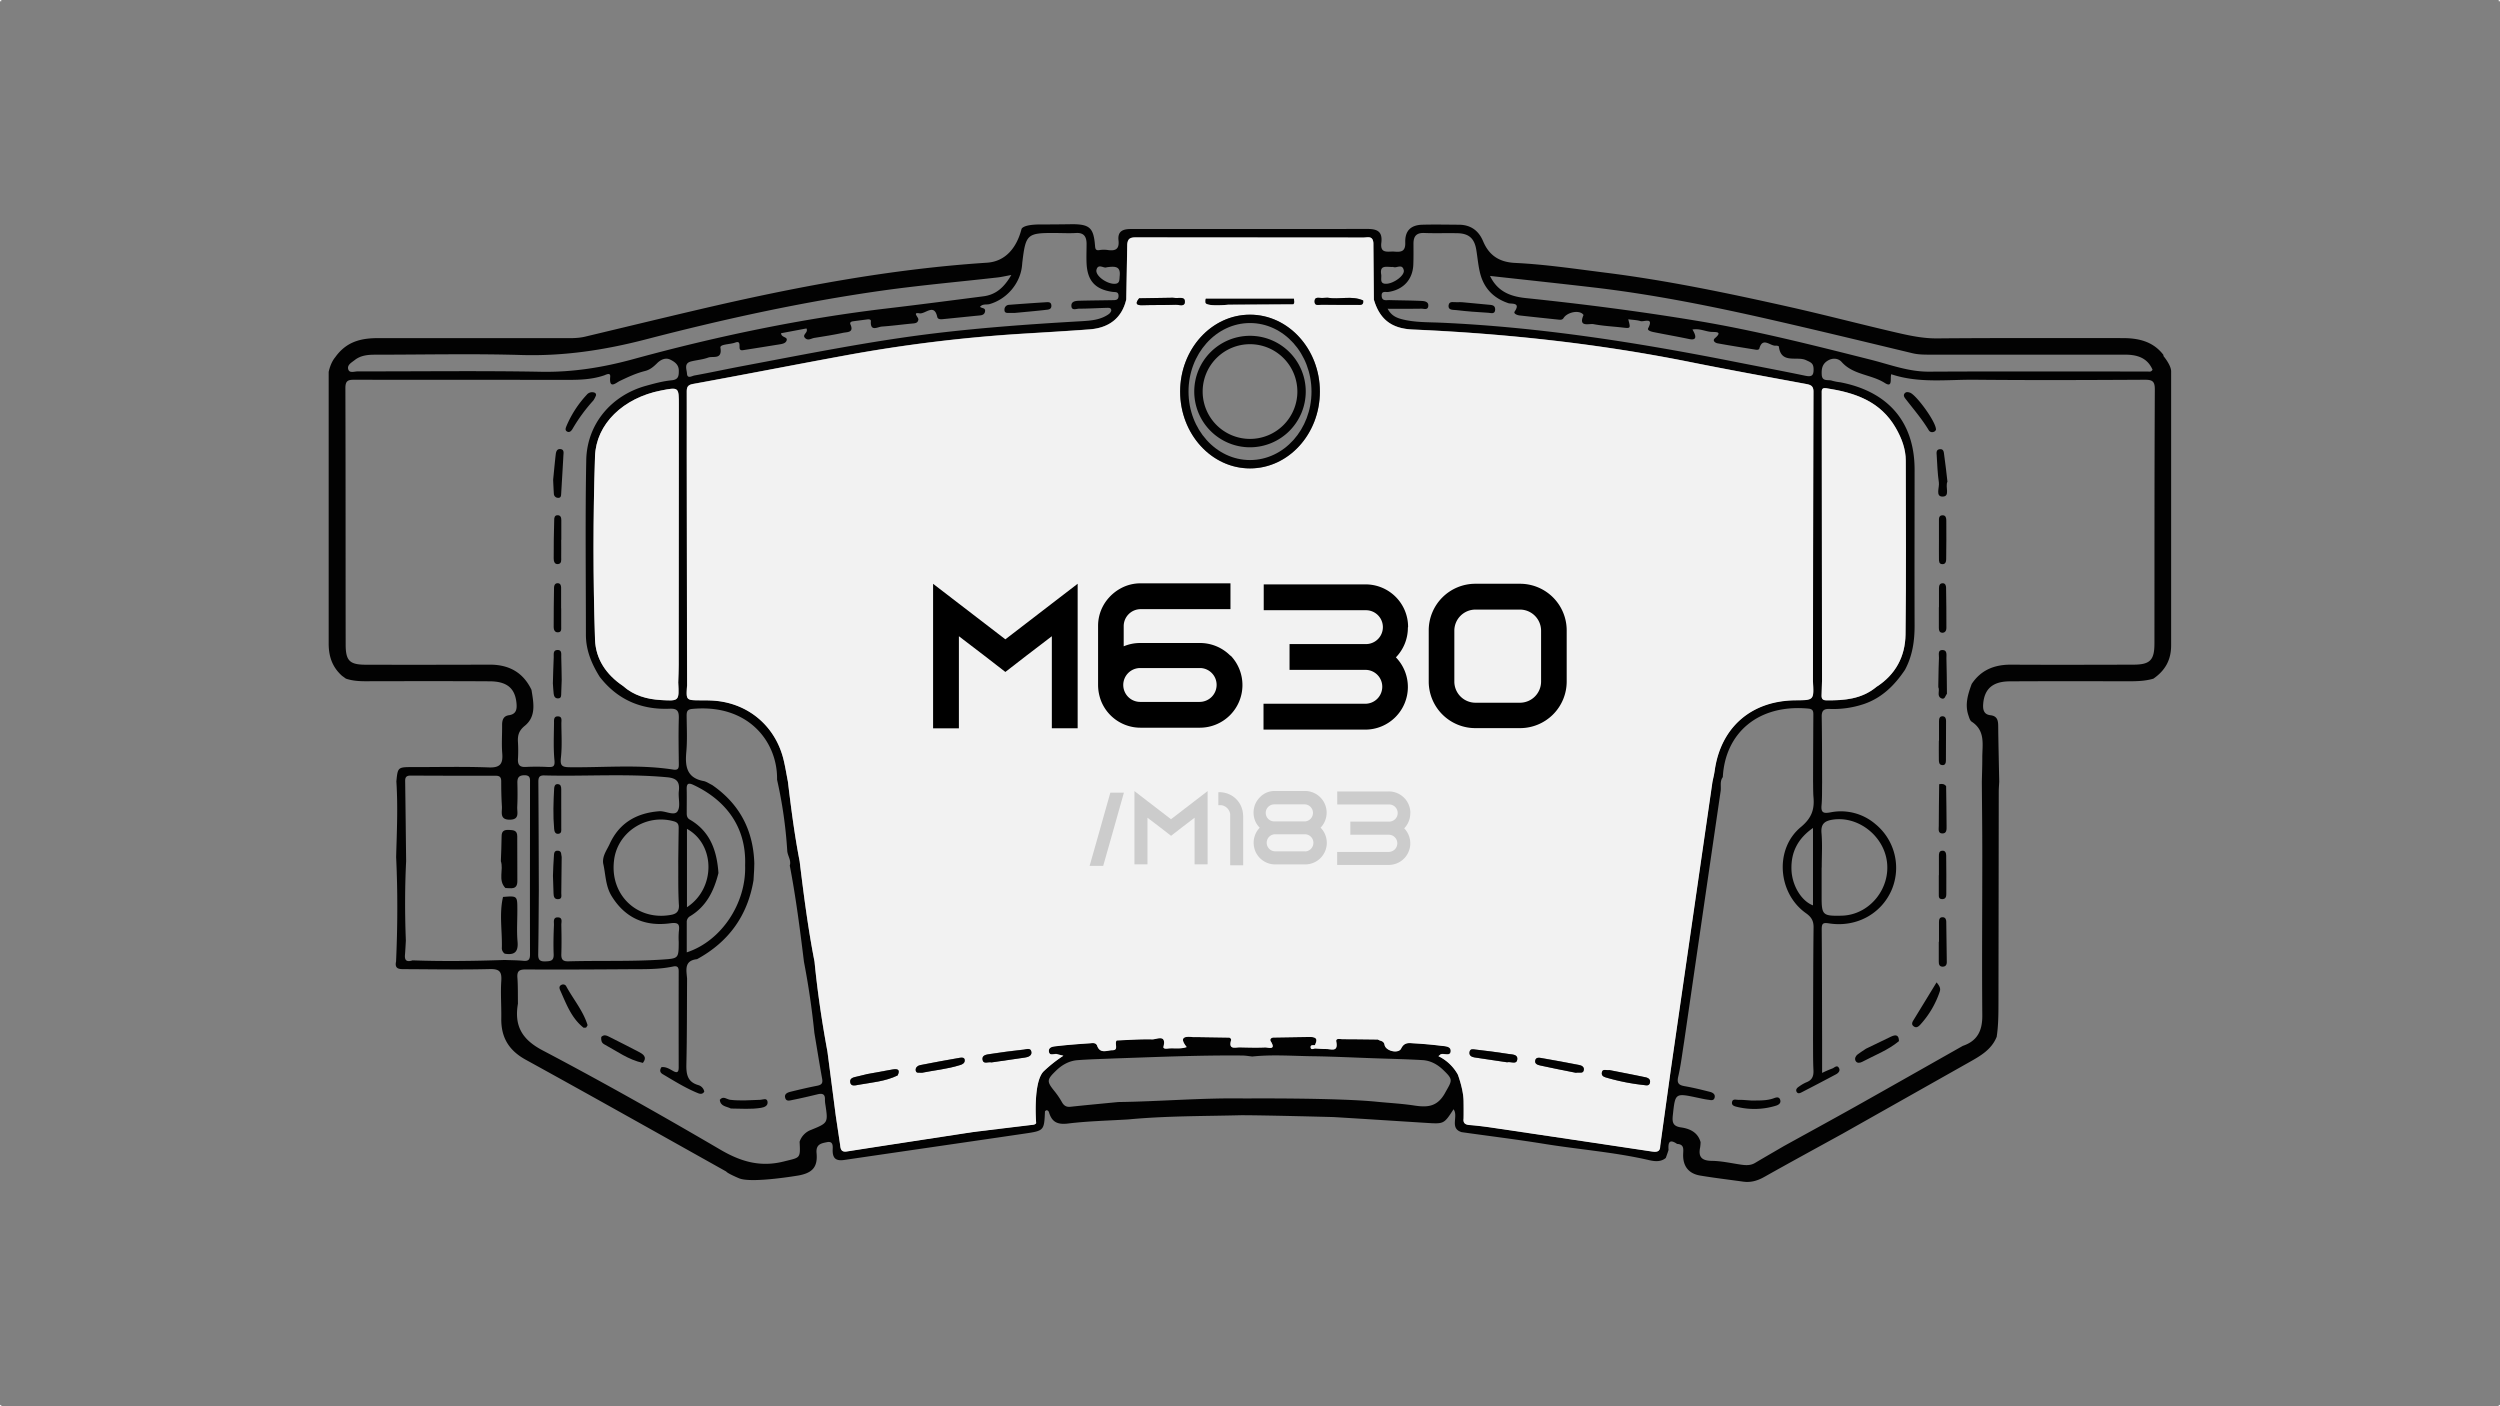 <svg xmlns="http://www.w3.org/2000/svg" viewBox="0 0 1920 1080"><rect x="0" y="0" width="1920" height="1080" fill="#808080" stroke="none"/><defs><style>.cls-1{fill:#020202;}.cls-2{fill:#f2f2f2;}.cls-3{fill:none;}.cls-4{fill:#ccc;}</style></defs><g id="Capa_2" data-name="Capa 2"><g id="Capa_1-2" data-name="Capa 1"><path class="cls-1" d="M993.77,229.22l-67.34,0s-1-.58-.76,3S943.3,234,943.3,234l50-.28C994.67,232.18,993.78,230.74,993.77,229.22Zm0,0-67.34,0s-1-.58-.76,3S943.3,234,943.3,234l50-.28C994.67,232.18,993.78,230.74,993.77,229.22Zm0,0-67.34,0s-1-.58-.76,3S943.3,234,943.3,234l50-.28C994.67,232.18,993.78,230.74,993.77,229.22Zm0,0-67.34,0s-1-.58-.76,3S943.3,234,943.3,234l50-.28C994.67,232.18,993.78,230.74,993.77,229.22Zm667.92,44.42c-.12-.42-.21-.84-.31-1.25-8-10.3-19.11-12.73-31.27-12.73-47.45,0-94.87-.19-142.3.23-10.78.09-21-2.08-31.19-4.44-28.17-6.52-56.15-13.9-84.36-20.19-46.21-10.33-92.54-20-139.59-25.89-23-2.89-45.93-6.34-69.08-7.45-12.12-.58-20-5.74-24.58-16.68-3.46-8.25-9.63-12.63-18.65-12.66-9.38-.05-18.76-.26-28.12,0-8.78.29-13.31,4.68-13,13.72.22,7-3.27,7.35-8.38,6.93-4.64-.38-11.07,2.05-10-6.77s-3.25-10.75-11.31-10.62l-180.73.05c-6.75-.09-10.57,1.87-9.81,8.75.72,6.71-2.29,8.18-8.06,7.4a21.12,21.12,0,0,0-6.4,0c-3,.51-3.37-.71-3.57-3.38-1.08-13.52-4-16.36-17.19-16.48,0,0-10.77.21-24.85.21S784.5,176,784.5,176c-3.49,13.43-11.63,24.79-26.56,25.76-74.66,4.85-147.91,18.8-220.62,35.81-29.39,6.87-58.7,14-88.06,21-6.33,1.49-12.79,1.09-19.21,1.09q-69.53,0-139,0c-12.73,0-24.57,2-33.63,14.74-3.79,4.55-5,11.27-5,11.27V494.18c0,10.12,2.84,18.17,10.2,24.81h0c1,.72,2,1.45,3,2.19,6.2,2.12,12.6,2.06,19,2,30.52-.05,61.05-.13,91.57.07,13.14.08,19.3,5.3,20.45,16.52.45,4.52.16,8.67-5.79,9.52-4.36.63-5.27,3.85-5.23,7.69.06,7.22-.47,14.5.11,21.67.64,8-1.61,11.08-10.41,10.73-19.24-.74-38.54-.22-57.82-.26-12,0-12-.06-13.09,11,1.24,19.35.37,38.71-.18,58.06,1.26,26.77,1.14,53.56-.06,80.32-1.31,6,2.86,5.8,6.66,5.81,21.68.08,43.38.5,65.05-.05,7.4-.19,9.61,1.6,9.11,9-.64,9.59.14,19.25,0,28.89-.25,14.49,5.75,24.58,18.76,31.72,51.51,28.33,102.74,57.18,154,85.86,0,0,.26,1.13,9.83,5.2s45.92-2.2,45.92-2.2c10.57-2,14.59-6.58,13.62-17.12-.66-7,3.86-7.58,8-8.42,5.42-1.11,4.31,4.12,4.35,6.55.08,6.94,3.63,7.9,9.34,7.06,46-6.77,92.07-13.41,138.08-20.19,15-2.2,15-2.34,15.64-17,0-.32.66-.61,1-.9,1.35-.12,1.9.88,2.19,1.86,2.27,7.36,6.66,9.27,14.56,8.3,15.38-1.88,30.95-2.2,46.43-3.16,28.79-2.72,57.69-2.47,86.53-3.21,18.86,0,71.16,1.42,71.16,1.42l24,1.48q23.6,1.51,47.23,3c13.35.84,13.35.82,20.69-10.48,4,5.37-3.33,14.67,6.22,17.58,21.16,3,42.36,5.58,63.42,9,26.26,4.26,52.85,6.26,78.89,12.11,4.27,1,10,2.48,14.47-1.29.38-1,.75-2.09,1.12-3.13l1-3c-.34-5.11.22-9,6.56-4.65,5.73.31,4.75,4.32,4.66,8.1-.2,9,4.19,14.68,13,16.18,11,1.85,22.13,3.15,33.2,4.7,5.78.79,10.91-.71,16-3.57,19.93-11.22,40-22.14,60.07-33.18q48.69-27.48,97.37-54.95c8.61-4.84,17.22-9.69,21.16-19.55,1.42-9.31,1.35-18.69,1.37-28.07q.12-80,.21-159.91c0-2.65.24-5.32.37-8-.28-14.16-.62-28.32-.79-42.46,0-4.36-.58-7.91-6-8.54s-5.87-4.84-5.5-9c1-11.32,7.39-16.89,20.14-17,30-.18,59.94-.11,89.92-.06,7,0,13.88,0,20.64-2,8.92-6.2,13.62-14.19,13.61-25.56V285.43C1667.61,280.64,1661.69,273.64,1661.69,273.64ZM1223.34,220.7c46.5,5.4,92.34,14.67,137.93,25.09,35.91,8.21,71.72,16.9,107.54,25.5,4.8,1.14,9.58,1.08,14.37,1.08q74.34,0,148.7,0c9.39,0,17.24,2.32,21.28,11.58-1.19,2-2.67,1.37-3.86,1.37-56,0-112-.18-168,.11-15.65.08-29.87-5.47-44.56-9.17-44.58-11.24-89.16-22.58-134.54-30.06-43.27-7.15-86.79-12.75-130.44-17.28-11.8-1.23-21.7-5-27.41-17C1171.36,214.91,1197.37,217.67,1223.34,220.7Zm-137.91-17.55c.21-5.35.13-10.72.12-16.06,0-5.52,2.15-8.38,8.17-8.16,8.56.33,17.15,0,25.71.18,8.81.21,13,4.14,14.38,12.9,1,6.07,1.48,12.25,3,18.15,3,11.42,10.32,18.9,21.67,22.7,2.19.72,9.69-.84,4.78,6.4-1.09,1.59,1.92,2.8,3.75,3,10.09,1.14,20.17,2.2,30.26,3.25,1.3.14,2.7.13,3.52-1.21,2.45-4,9.94-6.06,13.92-3.78.59.34,1.53,1.26,1.4,1.53-4.17,9.65,4.39,6.26,7.67,6.89,7.32,1.41,14.85,1.75,22.28,2.6,6.32.74,6.32.79,4.44-6.34,3.65.5,6.68.54,9.43,1.4,2.56.82,10.47-3.42,5.82,5.57-.78,1.54,2.24,2.49,4.11,2.86,9.13,1.85,18.32,3.43,27.46,5.36,7,1.48,4.63-3.78,2.47-7.32,5.8-1,10.24,1.67,15,1.85,3,.11,8.3-.32,2.31,4.78-2.25,1.93.23,3.63,1.84,3.94,10,1.82,20,3.39,30,5,.7.11,2.06-.27,2.16-.67,2.56-9.82,8.56-1.89,12.85-2.51.73-.1,2.18.33,2.22.66,1.68,13.73,13.9,7.14,20.87,10.47,3.49,1.66,5.66,2.17,5.79,6.69.16,5.41-1.59,6.27-6.48,5.26-17.78-3.7-35.64-7.06-53.45-10.58-74.8-14.82-150-26.76-226.35-30.14-9.82-.43-19.83-.14-29.52-2.57-4.4-1.11-8.46-2.75-11.32-8.12,9.31,0,17.7.08,26.08-.07,1.81,0,4.77,1.3,5.14-2s-2.76-3.82-4.92-3.93c-8.28-.42-16.58-.4-24.89-.66-2.46-.06-5.79,1-6-3.25-.19-4.08,3-2.73,5.12-3C1077.76,222.51,1085,214.7,1085.43,203.15ZM1069.94,205c2.3,1.39,7-2.93,8.16,2.56.82,3.89-7.21,9.81-12.76,10.33-6.27.59-4.09-4.14-4.57-7C1059.4,202.78,1065.49,205.38,1069.94,205Zm-227.83,2.13c1.32-5.1,5.95-.65,7.77-1.85,6.08-.81,10.86-1.13,10.06,6.51-.34,3.27.32,6.48-4.8,6.15C849.19,217.54,841,211.48,842.11,207.14Zm-57.29-2.32c.18-1.32.23-2.67.41-4,2.54-20.93,3.73-22,25-21.86,5.35,0,10.73.32,16.07,0,6.13-.4,8.14,2.82,8.19,8.18,0,5.08-.23,10.18,0,15.25.67,13.38,6.72,19.91,19.93,21.78,2.06.29,4.54-.34,4.62,2.93.08,3.67-2.61,3.39-5,3.44-8.3.15-16.6.21-24.9.43-3,.09-6.7.34-6.29,4.33.35,3.46,3.94,1.76,6,1.76,7,0,13.92-.41,20.88-.62,1.55,0,3.59-.3,3.72,1.84.06,1-1.09,2.41-2.08,3.09-6.21,4.31-13.43,4.9-20.67,5.32C793,248.83,755.4,251.5,717.88,256c-49.64,6-98.61,15.93-147.71,25.16-12.34,2.32-24.61,5-36.95,7.24-1.85.34-5.36,2.78-5.62-1.47-.19-3.23-2.51-7.91,3.11-9.33,4.41-1.11,9-1.43,13.27-3,3.64-1.32,10.86,1.9,9.31-7.61-.43-2.73,7.42-2.41,11.36-3.89s3.17,1.72,3.35,4.1,2.27,1.79,3.73,1.56c8.7-1.33,17.42-2.76,26.13-4.15,2.39-.38,5.37-.7,6.22-3,1.19-3.15-4-2.07-4.23-5.69l19.51-3.67c1.79,3.35-4,4.76-.83,7.56,2.22,2,4.6.05,6.87-.3,7.38-1.19,14.78-2.32,22.09-3.91,3-.66,8.57,0,5.67-6.41-.75-1.67.66-2.28,2.13-2.47l11.11-1.45c1.15-.15,2.53.18,2.45,1.33-.63,8.48,5.2,4.4,8.51,4.19,7.72-.52,15.43-1.6,23.13-2.3,2.26-.21,4.33-.24,4.83-3,.32-1.76-5-5.88.85-4.85,4.44.76,11.31-8,13.64,2.75.41,1.87,2.5,1.89,4.08,1.73,9.58-.92,19.16-1.95,28.73-2.88,2.09-.21,3.62-.95,3.92-3.21.37-2.78-2.59-2.1-3.87-3.42,2.07-2.48,5-1.39,7.4-2.08C773,229.77,783.15,218.19,784.82,204.82ZM272.41,276.54c4.66-3.69,10.26-4.14,16-4.14,37.22,0,74.48-.87,111.68.24,32.7,1,64.14-3.75,95.72-11.95,60-15.6,120.54-28.89,182-37.55,29.38-4.13,59-6.72,88.45-10.07,2.86-.32,5.7-1,10.43-1.88-5.62,9.75-12,15.19-21.5,16.39-24.4,3.14-48.79,6.34-73.23,9.22-66.23,7.79-131.29,21.43-195.51,39-23.39,6.41-46.68,10.19-71.1,9.72-46.85-.88-93.73-.21-140.61-.29-2.46,0-6.18,1.51-7.19-1.32C266.21,280.38,270,278.43,272.41,276.54Zm249,418.35c.38,6.56-3.46,7.43-8.18,8.06-24.92,3.35-44.59-16.28-41.71-41.57,2.19-22,24.44-36.68,46-30.61,3.62,1,3.75,3.05,3.7,5.85-.13,8.25-.21,16.51-.31,24.76C521,672.54,520.73,683.74,521.38,694.89Zm-1-71.85c-2.64,3.88-9.25-.4-14.2,0-17.39,1.35-30.63,9-38,25.15-2.14,4.68-5.67,9.09-5,14.8,2,8.46,1.67,17.32,6.56,25.26,10.53,17.06,25.92,23.44,45,20.83,6.56-.89,7.28,1,6.58,6.31a59.39,59.39,0,0,0-.1,8c-.05,12.66,0,12.72-12.4,13.54-24.05,1.61-48.17.69-72.25,1.37-4.25.11-5.63-1.34-5.5-5.5.25-7.5.16-15,0-22.48-.05-2.14,1.2-5.55-2.42-5.77-4.26-.26-3.15,3.65-3.25,5.92-.33,7.48-.51,15-.22,22.47.19,5.15-2.48,5.26-6.45,5.41-4.38.14-5.49-1.42-5.42-5.52.3-16.31.33-32.63.48-48.94-.1-27.81-.16-55.63-.36-83.44,0-3.22.62-5,4.35-4.93,31.53.84,63.11-1.51,94.64,1.42,7.21.68,9.72,3.46,8.91,10.5C520.7,612.72,522.87,619.38,520.36,623Zm-12.74-85.4c-10.81-.63-20.86-3.42-29.18-10.83-12.74-8.56-21-20.55-21.48-35.7q-2.31-70.29,0-140.6c.82-25.05,21.82-44.89,50.52-50.55,13.91-2.74,13.87-2.74,13.87,11.28q-.07,99.66-.08,199.32c0,4.54-.25,9.09-.37,13.63C521.62,538.41,521.62,538.47,507.62,537.64ZM376,510.45q-47.42.17-94.83.06c-12.66,0-15.69-2.94-15.7-15.65-.1-65.62,0-131.24-.21-196.85,0-5.76,2.17-6.38,7-6.37,53.06.13,106.1,0,159.15.12,11,0,21.93.17,32.52-3.46,1.54-.53,5.06-2.59,4.71,1.11-.95,9.87,4.41,4.58,7.38,3.15,6.29-3,12.57-5.95,19.36-7.63,3.83-.95,6.51-3.25,9.23-5.95s6.45-4.62,10.17-2.78c3.22,1.59,6.51,3.76,6.55,8.38,0,4.09-.16,7-5.65,7.5-6.58.64-13.11,2.44-19.53,4.21-26.64,7.32-45.4,29.43-45.91,57.1-.84,44.7-.26,89.44-.26,134.17,0,11.88,4.42,22.36,10.6,32.25,13.63,17.58,31.82,25.4,53.76,24.49,5.89-.25,7.11,1.85,7,7.23-.35,11.76-.14,23.54,0,35.3.05,3.35-.55,4.81-4.42,4.2-26.34-4.09-52.85-1.48-79.28-1.79-5.87-.06-7.56-1-6.86-7.3,1-8.72.39-17.62.36-26.45,0-2.2.88-5.4-2.93-5.31-3.07.1-2.7,3-2.72,4.93-.08,9.6-.58,19.27.34,28.79.48,5-1.16,5.28-5,5.15A163.09,163.09,0,0,0,404,589c-5.2.35-6.52-1.9-6.18-6.6a109.68,109.68,0,0,0-.05-12.82c-.25-5,.79-8.53,5.3-12.19,8.93-7.27,6.71-17.75,5.1-27.61C401.7,516.24,390.71,510.4,376,510.45Zm11.62,226.81c-23.58.81-47.17,1.15-70.75.29-3.82,1.26-6.28.68-5.86-4.13.31-3.65.47-7.34.69-11-.8-20.34-.8-40.67.21-61-.24-20.59-.45-41.19-.75-61.78,0-3.28,1.49-4,4.44-4q32.55.18,65.07.13c3.19,0,4.25,1.21,4.26,4.23,0,6.42.12,12.86.53,19.26.28,4.31-2.06,10.36,6.13,10.26,7.73-.08,5.44-5.77,5.65-9.82.31-6.15.26-12.33.11-18.47-.09-3.94,1.11-5.83,5.49-5.84,4.73,0,4.21,3,4.21,5.92,0,43.9-.13,87.8,0,131.7,0,3.93-1.16,5.23-5,4.9C397.21,737.44,392.4,737.46,387.61,737.26Zm235,130.59a14.63,14.63,0,0,0-8.53,9c.74,13.19.42,12-11.86,15.1-18.21,4.65-33.2.26-49.11-9.07-45-26.35-90.43-52-136.53-76.26-16-8.44-21.72-19.06-18.81-35.84-.1-6.69.06-13.38-.42-20-.35-5,1.42-6.26,6.36-6.23,26.52.16,53,0,79.56-.18,11.23-.08,22.51.28,33.59-2.07,3.12-.66,4.38.29,4.36,3.59q-.06,36.95,0,73.92c0,3.26-.86,4.63-4.2,2.75-2.79-1.55-5.52-3.38-9-3-1.42,2.07-1.42,4,.87,5.37,8.86,5.23,17.58,10.73,27.15,14.62,1.64.68,3.68.95,4.84-1.22a6.55,6.55,0,0,0-4.68-5c-8.4-2.45-9.25-8.56-9.07-16.15.5-21.88.4-43.78.53-65.67-.53-6.55-2.4-13.77,7.66-14.87,24.24-13.22,38.83-33.33,43.37-60.63.16-2.67.32-5.36.47-8l.14-4.88c-.74-25.5-11.33-45.72-32.42-60.26-2.15-1-4.2-2.54-6.45-3-13-2.41-14.38-11.16-13.37-22.26.86-9.25.34-18.65.26-28,0-3.11.53-4.81,4.22-5.15,43.58-4.15,65.79,25.76,65.23,54.33a342.51,342.51,0,0,1,7.82,54.52c.22,4,3.27,7.33,1.95,11.45,4.71,24.47,7.86,49.18,10.89,73.89q5.24,27.15,8,54.63c2,11.83,3.88,23.65,6,35.43.66,3.67-1,4.58-4.1,5.19-6.79,1.32-13.53,2.93-20.25,4.57-2.4.6-5,1.74-4,4.85.85,2.81,3.6,1.83,5.49,1.46,6.51-1.3,13-2.83,19.46-4.39,3.62-.87,5.73-.07,5.52,4.13a21.52,21.52,0,0,0,.37,4C636,862.38,636,862.42,622.65,867.85ZM527.38,606.31c-.1-4,.8-5.52,5-3.57,23.21,10.8,41,30.74,39.87,61.84,1,29.09-18.25,58.16-44.82,66.83,0-7.84,0-15.49,0-23.14a5,5,0,0,1,2.56-4.63c12.58-7.56,18.37-19.54,21.78-33.12-1.17-17-6.23-31.95-22-41.07-2.33-1.36-2.38-3.33-2.36-5.49C527.38,618.09,527.54,612.2,527.38,606.31Zm.21,90.43V636.57C549.42,648.53,549.77,682.25,527.59,696.74Zm582.17,142.73c-6,10.79-13.74,11.08-23.75,9.55-9.22-1.4-18.56-1.89-27.84-2.8-30.81-3.2-101.93-2.59-101.93-2.59-32.52-.59-65,2.3-97.45,2.74-12.22,1.19-24.46,2.32-36.69,3.63-3.14.34-5-.85-6.48-3.45a61.34,61.34,0,0,0-5.36-8c-6.55-8.07-6.57-9.18,1-16.49,4.56-4.4,10-7.36,16.28-7.85,9.32-.72,18.68-.9,28-1.32,32.78-1.09,65.55-2.55,98.36-2.25,2.62,0,5.24.5,7.85.77,15.38-1.65,30.77-.42,46.15-.22,15.69.21,31.36,1,47,1.54,12.52.45,25.07.69,37.58,1.43,6,.36,11.22,3.11,15.62,7.29C1116.55,829.45,1115.2,829.62,1109.76,839.47Zm173.32-17.7-8.1,58.29c0,4.68-3,4.73-6.65,4.18q-60.3-9.07-120.64-18c-6.35-1-12.72-1.79-19.13-2.29-3.37-.27-5-1.51-4.58-4.9,0,0,.14-4.33,0-13.5s-4.42-20.38-4.42-20.38a34.35,34.35,0,0,0-14.89-14.11c1.23-.95,1.55-1.37,1.95-1.5,2.54-.8,7.08,1.71,7.45-2.12.39-4.07-4.34-4-7.34-4.36-6.9-.85-13.85-1.48-20.78-1.87-3.72-.19-7.39-1.16-9.93,4-2.06,4.18-11.81,2-12.72-2.8-.66-3.47-3.41-2.81-5.1-4.15-9-.1-18-.24-27.06-.24-1.85,0-5.52-1.13-4.92,1.9,1.6,8.32-3.93,5.63-7.76,5.63-2.89,0-5.81-.26-8.7-.42-1.22.35-3,1.11-3.22-.63-.34-2.3,1.83-1.8,3.27-1.93,1.83-3.94,2-6.16-3.77-6.29l-27.62.44c-1.77-.12-3.62,1.14-2.54,2.89,4.45,7.23-2.08,4.62-4.39,4.73-6.42.29-12.86.1-19.29-.05-3.49-.06-8.87,2.06-6.81-5.32a1.78,1.78,0,0,0-1.77-2.2l-25.29-.39a19.38,19.38,0,0,1-2.41,0c-6.71-.79-10.34.5-4.6,7.68-5.24,1.81-10.1.53-14.82,1.17-1.19.16-3.41.11-3-1.38,2.46-10-5.35-5.6-8.64-5.7-9.05-.25-18.14.49-27.23.82-2.16,2.13,1.88,7.53-3.35,7.52-4,0-9.35,3.08-11.71-3.4-.95-2.62-3.57-2.07-5.55-1.93-8.53.58-17.05,1.21-25.53,2.19-2.38.27-6.28.47-6,4,.37,4.07,4.29,1.38,6.5,2.2.64.24,1.35.36,4.63,1.18a104.36,104.36,0,0,0-14.9,11.74c-8.62,8-6,40-6,40-.85,1.27-2.2,1.24-3.54,1.4q-22.22,2.65-44.45,5.38c-32.46,5-64.94,9.94-97.39,15-4.6.73-4.83-2.23-5.18-5.14l-3.33-22.29q-3.17-24.61-6.39-49.22c-4.23-22.91-7.67-45.93-9.92-69.12-5-25.51-8.29-51.3-11.44-77.09-3.91-20.23-6.53-40.65-9-61.11-1.12-5.73-2-11.52-3.42-17.2-6.47-26-27.71-43.58-54.43-45.11-3.18-.18-6.4-.16-9.6-.19-10.8-.07-10.8-.05-10-11.47q-.12-88.36-.26-176.74c0-16.05,0-32.13,0-48.2,0-3.46.19-5.72,4.78-6.56,38.61-7,77.1-14.58,115.7-21.67a1147.12,1147.12,0,0,1,137.63-16.94c17.1-1.05,34.2-2,51.28-3.31,15.06-1.1,24.87-8.77,28.17-23l.77-42.15c.34-4.71,2.5-5.5,6.66-5.49l174.76.13c3.12,0,7.14-1.67,7.61,4.17l.36,43.47c4.52,15.39,13.83,22.28,29.81,23,71.92,3.13,143.29,10.9,213.93,25.13,29.29,5.88,58.68,11.21,88.06,16.66,3.52.66,5.82,1.39,5.82,5.83q-.36,111.2-.46,222.4c.85,14.55.85,14.55-13.36,14.66-33.94.27-57.4,20.69-62.08,53.93-.4,2.91-1.12,5.75-1.72,8.63Zm371.53-327.59c0,12.87-3.38,16.25-16.14,16.28-31.32.08-62.66.18-94,0-12.68-.06-23,4-30.2,14.8-2.86,7.82-5.37,15.69-2.54,24.08.6,1.74,1.16,4,2.49,4.89,10.85,7,8.13,17.8,8.19,27.8,0,6.12-.22,12.23-.35,18.34.13,19,.35,37.9.35,56.86,0,40.86-.35,81.72,0,122.58.1,11.63-3.68,19.6-14.93,23.41-27.36,15.47-54.68,31-82.09,46.39-18.36,10.28-36.82,20.36-55.24,30.51-7.42,4.34-14.89,8.62-22.24,13-3.49,2.09-7.11,1.87-10.86,1.32-7.38-1.06-14.76-2.8-22.17-2.88-7.75-.09-10.79-2.78-9.16-10.42a31,31,0,0,0,.32-4c-2.13-7.6-8.34-10.32-15-11.29-6.22-.9-6.9-3.84-6.32-9.26,1.87-17.19,1.68-17.2,18.7-13.61,2.86.59,5.71,1.28,8.6,1.64,1.69.21,4,1,4.76-1.45.81-2.67-1.27-4-3.34-4.57-6.45-1.64-12.94-3.25-19.48-4.39-4.56-.79-6.28-2.17-5.09-7.34,2.05-8.78,3.08-17.82,4.52-26.75q14-96.32,28.06-192.58c.52-3.58-.82-7.47,1.67-10.72,1.76-33.75,27.11-56.22,65.75-52.62,3.43.32,3.8,2,3.78,4.71q-.16,25.68-.22,51.35c.09,4,0,8,.32,12,.84,9.41-1.4,16-9.67,22.89-20.4,16.83-17.81,50.79,3.81,66.12,4.15,2.94,6,5.78,5.92,11-.33,28.57-.3,57.12-.41,85.69.08,8-.07,16.06.33,24,.23,4.64-1.09,7.63-5.56,9.29a30.15,30.15,0,0,0-5.52,3.23c-1.42.9-2.72,2.2-1.92,3.91,1,2,2.79,1.11,4.14.4q13.17-6.78,26.24-13.75c1.72-.92,3.26-2.61,2.35-4.54-1.55-3.23-3.65-.39-5.36.15a79.7,79.7,0,0,0-7.72,3.36V799.6c-.08-28.6-.07-57.2-.31-85.79,0-4.76,1-5.36,5.81-4.62,20.8,3.19,39.9-7.35,47.83-25.56a43.39,43.39,0,0,0-12.41-50.74,40.7,40.7,0,0,0-34.47-9c-5.12.92-7.43.55-6.89-5.4s.32-11.75.44-17.62c-.07-16.81,0-33.6-.31-50.4-.09-4.68,1.63-6.16,6-6a73.61,73.61,0,0,0,26.74-3.89c13.72-4.78,23.38-14.45,31.24-26.21,5.71-10.65,7.4-22.08,7.36-34.05-.13-39.88,0-79.76,0-119.64,0-36.43-20.19-60-57.11-67.09a39.42,39.42,0,0,1-6.3-1.21c-2.84-1.06-7.59,1-7.91-4.6-.24-4.2.26-7.9,4.18-10.53s8.48-2.22,11.09.72c8.91,10.05,22.7,9.48,33.2,16.17,6.24,4,3.88-3.54,4.91-6.73,21.39,7.16,43.16,4,64.69,4.23,43.37.42,86.74.25,130.13,0,5.93,0,7.64,1.37,7.61,7.48C1654.57,364.1,1654.66,429.14,1654.61,494.18Zm-262.23,141.7v59.44c-8.75-3.23-16.17-15.12-16.54-27.6C1375.46,654.74,1380.48,644.2,1392.38,635.88Zm6.53,3.89c-.61-7.11,2.53-9.36,8.71-10.29,19.4-2.9,39.07,12.34,41.57,32.43,2.52,20.24-12.58,39.4-32.48,41.2-1.07.1-2.13.13-3.21.15-13.43.28-14.47-.71-14.49-13.82V666.21h.08C1399.09,657.39,1399.67,648.53,1398.91,639.77Zm.18-337.22c0-2.48-.45-5,3.48-4.39,21.79,3.33,41.61,9.86,53.49,30.68,4.48,7.86,7.56,16,7.57,25,.08,44.46.36,88.93-.19,133.38-.21,16.94-7.64,30.93-22.39,40.34-11.25,9.37-24.68,10.46-38.48,10.28-2.84,0-3.72-1.33-3.59-3.94.17-3.71.22-7.45.34-11.18Q1399.22,412.64,1399.09,302.55ZM926.43,229.26s-1-.58-.76,3S943.3,234,943.3,234l50-.28c1.34-1.53.45-3,.44-4.49Zm67.34,0-67.34,0s-1-.58-.76,3S943.3,234,943.3,234l50-.28C994.67,232.18,993.78,230.74,993.77,229.22Zm0,0-67.34,0s-1-.58-.76,3S943.3,234,943.3,234l50-.28C994.67,232.18,993.78,230.74,993.77,229.22Z"/><path class="cls-2" d="M521.22,510.56c0,4.54-.25,9.09-.37,13.63.77,14.22.77,14.28-13.23,13.45-10.81-.63-20.86-3.42-29.18-10.83-12.74-8.56-21-20.55-21.48-35.7q-2.31-70.29,0-140.6c.82-25.05,21.82-44.89,50.52-50.55,13.91-2.74,13.87-2.74,13.87,11.28Q521.23,410.9,521.22,510.56Z"/><path class="cls-2" d="M1463.44,487.22c-.21,16.94-7.64,30.93-22.39,40.34-11.25,9.37-24.68,10.46-38.48,10.28-2.84,0-3.72-1.33-3.59-3.94.17-3.71.22-7.45.34-11.18q-.1-110.09-.23-220.17c0-2.48-.45-5,3.48-4.39,21.79,3.33,41.61,9.86,53.49,30.68,4.48,7.86,7.56,16,7.57,25C1463.71,398.3,1464,442.77,1463.44,487.22Z"/><path class="cls-3" d="M943.3,234l50-.28c1.34-1.53.45-3,.44-4.49l-67.34,0s-1-.58-.76,3S943.3,234,943.3,234Z"/><path class="cls-3" d="M786.26,806.1c-8.71.9-17.39,2.09-26,3.41-2.48.37-6.16.74-5.63,4.25.58,3.88,4.28,1.5,6.9,2.16,8.38-1.21,17-2.42,25.73-3.74,2.44-.37,5.27-1.41,4.92-4.21C791.69,804.43,788.25,805.89,786.26,806.1Z"/><path class="cls-3" d="M960,241.66c-29.58,0-53.65,26.49-53.65,59.06s24.07,59,53.65,59,53.67-26.48,53.67-59S989.58,241.66,960,241.66Z"/><path class="cls-3" d="M737.27,812.42q-15.3,2.69-30.55,5.64c-1.88.37-3.65,1.75-3.48,3.86.26,2.8,2.74,1.65,4.88,2,9.46-1.88,19.55-2.85,29.23-5.91,1.91-.59,3.64-1.54,3.56-3.7S738.69,812.18,737.27,812.42Z"/><path class="cls-3" d="M685.6,821.34c-6.52,1.14-13,2.35-19.5,3.54-2.61.62-5.2,1.28-7.79,1.89s-6,1.08-5.32,4.59c.59,3.23,4,2.19,6.09,1.82,10.24-1.84,20.73-2.61,30.28-7.24C691.52,821.61,689.51,820.65,685.6,821.34Z"/><path class="cls-3" d="M910,231.75c.08-4.1-4.28-2.66-7-2.88-.79-.07-1.59-.13-2.38-.21l-25.74.42c-2.88,3.6-2.78,5.52,2.61,5.34,8.51-.27,17,0,25.53-.37C905.48,234,909.92,236,910,231.75Z"/><path class="cls-3" d="M1019.54,228.64c-1.32.07-2.64.08-4,.2-2.39.17-6.1-1.43-6,2.83.08,3.63,3.59,2.3,5.66,2.35,9,.17,18.07.11,27.1.13,2.33,0,5.14.56,4.52-3.4C1038,226.78,1028.58,230.28,1019.54,228.64Z"/><path class="cls-3" d="M1263.57,827.27c-9.35-2-18.74-3.76-27.64-5.51-2.4.45-5.19-1.2-5.71,2-.43,2.87,2.27,3.43,4.17,4a166.9,166.9,0,0,0,28.09,5.51c1.65.19,4,.9,4.65-1.69C1267.8,828.82,1265.68,827.72,1263.57,827.27Z"/><path class="cls-3" d="M1158.41,809.45c-8.4-1.32-16.83-2.37-25.26-3.36-1.66-.2-4.05-.78-4.54,1.85s1.56,3.82,3.75,4.18c8.38,1.33,16.8,2.52,25.1,3.75,2.73-.76,7,1.9,7.74-1.84C1166.06,809.58,1161.27,809.9,1158.41,809.45Z"/><path class="cls-3" d="M1212.94,817.94c-9.67-1.85-19.33-3.68-29-5.34-1.67-.29-4.14-.75-4.78,1.63-.77,2.92,2,3.68,3.86,4.08,9.35,2.09,18.76,3.88,27.25,5.58,2.87-.54,5.68,1,6.17-2.22C1216.72,819.47,1214.87,818.31,1212.94,817.94Z"/><path class="cls-2" d="M1392.75,300.72c0-4.44-2.3-5.17-5.82-5.83-29.38-5.45-58.77-10.78-88.06-16.66-70.64-14.23-142-22-213.93-25.13-16-.71-25.29-7.6-29.81-23l-.36-43.47c-.47-5.84-4.49-4.15-7.61-4.17l-174.76-.13c-4.16,0-6.32.78-6.66,5.49L865,230c-3.3,14.19-13.11,21.86-28.17,23-17.08,1.27-34.18,2.26-51.28,3.31a1147.12,1147.12,0,0,0-137.63,16.94c-38.6,7.09-77.09,14.64-115.7,21.67-4.59.84-4.8,3.1-4.78,6.56.05,16.07,0,32.15,0,48.2q.12,88.36.26,176.74c-.84,11.42-.84,11.4,10,11.47,3.2,0,6.42,0,9.6.19,26.72,1.53,48,19.1,54.43,45.11,1.39,5.68,2.3,11.47,3.42,17.2,2.45,20.46,5.07,40.88,9,61.11,3.15,25.79,6.45,51.58,11.44,77.09,2.25,23.19,5.69,46.21,9.92,69.12q3.19,24.61,6.39,49.22l3.33,22.29c.35,2.91.58,5.87,5.18,5.14,32.45-5.11,64.93-10,97.39-15q22.23-2.71,44.45-5.38c1.34-.16,2.69-.13,3.54-1.4,0,0-2.62-32.06,6-40a104.36,104.36,0,0,1,14.9-11.74c-3.28-.82-4-.94-4.63-1.18-2.21-.82-6.13,1.87-6.5-2.2-.33-3.52,3.57-3.72,6-4,8.48-1,17-1.61,25.53-2.19,2-.14,4.6-.69,5.55,1.93,2.36,6.48,7.75,3.4,11.71,3.4,5.23,0,1.19-5.39,3.35-7.52,9.09-.33,18.18-1.07,27.23-.82,3.29.1,11.1-4.34,8.64,5.7-.37,1.49,1.85,1.54,3,1.38,4.72-.64,9.58.64,14.82-1.17-5.74-7.18-2.11-8.47,4.6-7.68a19.38,19.38,0,0,0,2.41,0l25.29.39a1.78,1.78,0,0,1,1.77,2.2c-2.06,7.38,3.32,5.26,6.81,5.32,6.43.15,12.87.34,19.29.05,2.31-.11,8.84,2.5,4.39-4.73-1.08-1.75.77-3,2.54-2.89l27.62-.44c5.73.13,5.6,2.35,3.77,6.29-1.44.13-3.61-.37-3.27,1.93.26,1.74,2,1,3.22.63,2.89.16,5.81.42,8.7.42,3.83,0,9.36,2.69,7.76-5.63-.6-3,3.07-1.9,4.92-1.9,9,0,18,.14,27.06.24,1.69,1.34,4.44.68,5.1,4.15.91,4.76,10.66,7,12.72,2.8,2.54-5.15,6.21-4.18,9.93-4,6.93.39,13.88,1,20.78,1.87,3,.37,7.73.29,7.34,4.36-.37,3.83-4.91,1.32-7.45,2.12-.4.13-.72.55-1.95,1.5a34.35,34.35,0,0,1,14.89,14.11s4.29,11.21,4.42,20.38,0,13.5,0,13.5c-.44,3.39,1.21,4.63,4.58,4.9,6.41.5,12.78,1.34,19.13,2.29q60.33,8.93,120.64,18c3.64.55,6.65.5,6.65-4.18l8.1-58.29,32.05-221.43c.6-2.88,1.32-5.72,1.72-8.63,4.68-33.24,28.14-53.66,62.08-53.93,14.21-.11,14.21-.11,13.36-14.66Q1392.47,411.93,1392.75,300.72ZM689.36,825.94c-9.55,4.63-20,5.4-30.28,7.24-2.05.37-5.5,1.41-6.09-1.82-.65-3.51,2.72-4,5.32-4.59s5.18-1.27,7.79-1.89c6.5-1.19,13-2.4,19.5-3.54C689.51,820.65,691.52,821.61,689.36,825.94Zm48-8c-9.68,3.06-19.77,4-29.23,5.91-2.14-.31-4.62.84-4.88-2-.17-2.11,1.6-3.49,3.48-3.86q15.22-3,30.55-5.64c1.42-.24,3.55-.41,3.64,1.85S739.26,817.38,737.35,818Zm49.86-5.79c-8.68,1.32-17.35,2.53-25.73,3.74-2.62-.66-6.32,1.72-6.9-2.16-.53-3.51,3.15-3.88,5.63-4.25,8.66-1.32,17.34-2.51,26-3.41,2-.21,5.43-1.67,5.87,1.87C792.48,810.77,789.65,811.81,787.21,812.18ZM926.43,229.26l67.34,0c0,1.52.9,3-.44,4.49l-50,.28s-17.37,1.76-17.63-1.77S926.43,229.26,926.43,229.26ZM903,234.05c-8.5.32-17,.1-25.53.37-5.39.18-5.49-1.74-2.61-5.34l25.74-.42c.79.08,1.59.14,2.38.21,2.72.22,7.08-1.22,7,2.88S905.48,234,903,234.05Zm57,125.71c-29.58,0-53.65-26.48-53.65-59s24.07-59.06,53.65-59.06,53.67,26.49,53.67,59.06S989.58,359.76,960,359.76Zm82.34-125.61c-9,0-18.07,0-27.1-.13-2.07-.05-5.58,1.28-5.66-2.35-.1-4.26,3.61-2.66,6-2.83,1.32-.12,2.64-.13,4-.2,9,1.64,18.47-1.86,27.32,2.11C1047.48,234.71,1044.67,234.15,1042.34,234.15ZM1165.2,814c-.71,3.74-5,1.08-7.74,1.84-8.3-1.23-16.72-2.42-25.1-3.75-2.19-.36-4.26-1.43-3.75-4.18s2.88-2.05,4.54-1.85c8.43,1,16.86,2,25.26,3.36C1161.27,809.9,1166.06,809.58,1165.2,814Zm51.19,7.64c-.49,3.22-3.3,1.68-6.17,2.22-8.49-1.7-17.9-3.49-27.25-5.58-1.85-.4-4.63-1.16-3.86-4.08.64-2.38,3.11-1.92,4.78-1.63,9.72,1.66,19.38,3.49,29,5.34C1214.87,818.31,1216.72,819.47,1216.39,821.67Zm50.74,10c-.65,2.59-3,1.88-4.65,1.69a166.9,166.9,0,0,1-28.09-5.51c-1.9-.56-4.6-1.12-4.17-4,.52-3.25,3.31-1.6,5.71-2,8.9,1.75,18.29,3.55,27.64,5.51C1265.68,827.72,1267.8,828.82,1267.13,831.62Z"/><path class="cls-1" d="M689.36,825.94c-9.55,4.63-20,5.4-30.28,7.24-2.05.37-5.5,1.41-6.09-1.82-.65-3.51,2.72-4,5.32-4.59s5.18-1.27,7.79-1.89c6.5-1.19,13-2.4,19.5-3.54C689.51,820.65,691.52,821.61,689.36,825.94Z"/><path class="cls-1" d="M792.13,808c.35,2.8-2.48,3.84-4.92,4.21-8.68,1.32-17.35,2.53-25.73,3.74-2.62-.66-6.32,1.72-6.9-2.16-.53-3.51,3.15-3.88,5.63-4.25,8.66-1.32,17.34-2.51,26-3.41C788.25,805.89,791.69,804.43,792.13,808Z"/><path class="cls-1" d="M740.91,814.27c.08,2.16-1.65,3.11-3.56,3.7-9.68,3.06-19.77,4-29.23,5.91-2.14-.31-4.62.84-4.88-2-.17-2.11,1.6-3.49,3.48-3.86q15.22-3,30.55-5.64C738.69,812.18,740.82,812,740.91,814.27Z"/><path class="cls-1" d="M910,231.75c-.08,4.23-4.52,2.2-7,2.3-8.5.32-17,.1-25.53.37-5.39.18-5.49-1.74-2.61-5.34l25.74-.42c.79.08,1.59.14,2.38.21C905.72,229.09,910.08,227.65,910,231.75Z"/><path class="cls-1" d="M1042.34,234.15c-9,0-18.07,0-27.1-.13-2.07-.05-5.58,1.28-5.66-2.35-.1-4.26,3.61-2.66,6-2.83,1.32-.12,2.64-.13,4-.2,9,1.64,18.47-1.86,27.32,2.11C1047.48,234.71,1044.67,234.15,1042.34,234.15Z"/><path class="cls-1" d="M424.81,368.56c.63-6.34,1.23-13,2-19.62.26-2.16,1-4.49,3.9-4,2.52.41,2.14,2.76,2,4.54-.53,9.87-1.15,19.73-1.72,29.59-.1,1.67-.15,3.39-2.42,3.27a3.2,3.2,0,0,1-3.19-3C425.13,375.83,425,372.36,424.81,368.56Z"/><path class="cls-1" d="M457.55,304.1a18.07,18.07,0,0,1-1.89,3.5A128.08,128.08,0,0,0,440,328.89c-.84,1.5-2.24,3.67-4.38,2.59s-1-3.17-.31-4.9a82.44,82.44,0,0,1,15.29-23.38,5.31,5.31,0,0,1,5.82-1.71A1.82,1.82,0,0,1,457.55,304.1Z"/><path class="cls-1" d="M431,467.27c0,4.55.07,9.1,0,13.65-.05,2,.58,4.77-2.7,4.7-2.24,0-3.09-2-3.08-4,0-10.16.09-20.32.28-30.48,0-1.58.78-3.28,2.82-3.24s2.6,1.64,2.62,3.32c.06,5.35,0,10.7,0,16Z"/><path class="cls-1" d="M431,414.58c0,4.52.08,9.05,0,13.57,0,2,.47,4.77-2.47,5.06s-3.29-2.61-3.3-4.49c-.05-9.83.16-19.67.4-29.51,0-1.51.28-3.43,2.41-3.51,2.44-.09,3.05,1.62,3.05,3.72,0,5.05,0,10.11,0,15.16Z"/><path class="cls-1" d="M431.39,522.12c-.12,3.42-.21,6.84-.37,10.25-.08,1.79.26,4-2.52,4-2.38,0-3.07-1.8-3.29-3.72-.3-2.61-.41-5.24-.6-7.86.2-6.68.33-13.36.65-20,.1-2.2-.7-5.46,2.78-5.61,3.65-.15,2.93,3.11,3,5.35C431.24,510.36,431.29,516.24,431.39,522.12Z"/><path class="cls-1" d="M1486.83,330a2.84,2.84,0,0,1-2,1.75,3,3,0,0,1-3.51-1.28c-5.21-8.71-11.86-16.34-18-24.34-.91-1.17-1.85-2.8-.29-4.28,1.13-1.07,2.49-.72,3.77-.31C1471.48,303,1487.05,324.1,1486.83,330Z"/><path class="cls-1" d="M1495.63,369.91c-1.92,4,2.34,11.38-3.65,11.47-5.82.09-2.34-7.05-2.93-10.89-1-6.79-1.24-13.72-1.65-20.6-.12-2-.67-4.66,2.46-4.92s3,2.7,3.28,4.53C1494.15,356.31,1494.83,363.17,1495.63,369.91Z"/><path class="cls-1" d="M1495.25,532.85c-1.28,1.42-1.55,4.75-4.35,3.45-3.74-1.74-.89-5.84-2.28-8.55V526c0-1.82.07-3.65.1-5.48.12-5.06.12-10.13.4-15.19.14-2.36-1.24-6.28,2.87-6.12,3.7.14,2.78,4,2.86,6.42C1495.14,514.7,1495.14,523.78,1495.25,532.85Z"/><path class="cls-1" d="M1489.13,466.31c0-4.79,0-9.59,0-14.38,0-1.94.34-3.92,2.81-4,2.08-.05,2.62,1.82,2.65,3.35.18,10.38.28,20.76.24,31.13,0,1.94-1.09,3.77-3.46,3.5-2-.22-2.32-2-2.33-3.63,0-5.33,0-10.65,0-16Z"/><path class="cls-1" d="M1489.11,414c0-4.53,0-9.06,0-13.59,0-2.06-.25-4.67,2.86-4.67,2.5,0,2.79,2.27,2.8,4.11.06,9.85.07,19.7-.1,29.55,0,1.7-.39,4-3,3.88s-2.53-2.3-2.55-4.09c-.08-5.06,0-10.12,0-15.19Z"/><path class="cls-1" d="M1267.13,831.62c-.65,2.59-3,1.88-4.65,1.69a166.9,166.9,0,0,1-28.09-5.51c-1.9-.56-4.6-1.12-4.17-4,.52-3.25,3.31-1.6,5.71-2,8.9,1.75,18.29,3.55,27.64,5.51C1265.68,827.72,1267.8,828.82,1267.13,831.62Z"/><path class="cls-1" d="M1216.39,821.67c-.49,3.22-3.3,1.68-6.17,2.22-8.49-1.7-17.9-3.49-27.25-5.58-1.85-.4-4.63-1.16-3.86-4.08.64-2.38,3.11-1.92,4.78-1.63,9.72,1.66,19.38,3.49,29,5.34C1214.87,818.31,1216.72,819.47,1216.39,821.67Z"/><path class="cls-1" d="M1165.2,814c-.71,3.74-5,1.08-7.74,1.84-8.3-1.23-16.72-2.42-25.1-3.75-2.19-.36-4.26-1.43-3.75-4.18s2.88-2.05,4.54-1.85c8.43,1,16.86,2,25.26,3.36C1161.27,809.9,1166.06,809.58,1165.2,814Z"/><path class="cls-1" d="M1487.28,754.47c2.42,2.84,3.22,4.71,2.47,7a71.07,71.07,0,0,1-14.83,25.31c-1.38,1.54-3.24,3.19-5.49,1.2-1.48-1.3-.9-2.82,0-4.29C1475.22,774.23,1481,764.76,1487.28,754.47Z"/><path class="cls-1" d="M1458.4,799.59c-8.44,7-18.7,10.83-28.24,15.9-1.65.87-3.92,1.27-5-.62-1-1.7-.2-3.74,1.4-5,2.09-1.61,4.36-3,6.54-4.47,6.38-3.07,12.77-6.11,19.12-9.22C1456,794.36,1458.36,794.75,1458.4,799.59Z"/><path class="cls-1" d="M1489.14,723.3c0-5,0-10.1,0-15.15,0-1.93.37-3.89,3-3.72,2,.12,2.56,1.81,2.59,3.42.19,10.36.29,20.72.41,31.09,0,2.24-1.13,3.55-3.37,3.46-2.46-.1-2.8-1.93-2.79-3.95,0-5.05,0-10.1,0-15.15Z"/><path class="cls-1" d="M1489.28,602.29c2-.44,3.94-.37,5.34,1.49.13,10.13.33,20.25.35,30.38,0,2.51.39,6.14-3.47,5.93-3.34-.19-2.52-3.59-2.52-5.81C1489,623.62,1489.16,613,1489.28,602.29Z"/><path class="cls-1" d="M1489.08,672.17c0-4.82,0-9.64,0-14.45,0-1.86-.08-4.08,2.43-4.36s3.14,1.8,3.16,3.7q.19,14.85.1,29.69c0,1.87-.53,3.78-3.15,3.78-2.88,0-2.6-2.09-2.62-3.91,0-4.81,0-9.63,0-14.45Z"/><path class="cls-1" d="M1345.49,845.23c5.23-.15,11.11.29,16.8-1.78,1.57-.57,3.89-1.45,4.82,1,1,2.69-1.09,4.07-3.11,4.7a56.24,56.24,0,0,1-30,.92c-1.79-.42-4.09-1-3.85-3.33.34-3.24,3.23-2,5.1-2.06C1338.48,844.63,1341.68,845,1345.49,845.23Z"/><path class="cls-1" d="M561.29,851.35c-3.23-1.71-8-1.49-8.48-6.69,2.66-3.33,5.4-.3,8,0,7.74.9,15.45.27,23.17,0,1.86-.08,4.87-1.64,5.45,1.24.67,3.3-2.27,4.48-5,4.93C576.75,852.06,569,851.41,561.29,851.35Z"/><path class="cls-1" d="M1489.16,568.9c0-5-.06-10.08,0-15.12,0-1.91.48-3.89,3-3.67,2,.18,2.4,2,2.41,3.57,0,10.07,0,20.14-.1,30.21,0,1.72-.36,4.06-3,3.7-2.46-.33-2.4-2.56-2.43-4.37-.1-4.77,0-9.54,0-14.32Z"/><path class="cls-1" d="M779.34,240.33c-1.33,0-2.65,0-4,0-1.82,0-4,.33-3.91-2.48a3.61,3.61,0,0,1,3.45-3.74q14.28-1.11,28.58-2c1.78-.11,3.85-.22,4,2.55s-2,3.07-3.64,3.25C795.73,238.86,787.53,239.55,779.34,240.33Z"/><path class="cls-1" d="M1122.68,232.08c7.12.66,13.76,1.22,20.39,1.92,2.28.25,5.19.11,5.22,3.55,0,4.09-3.29,2.78-5.26,2.66-8.24-.47-16.5-1.07-24.69-2.06-2.2-.27-6.37.29-5.84-3.64.49-3.69,4.18-2.22,6.65-2.41C1120.48,232,1121.82,232.08,1122.68,232.08Z"/><path class="cls-1" d="M388.14,682c-5.89-6.07-1.22-13.93-3.48-20.61.21-6.39.54-12.78.58-19.17,0-3.92,1.89-5,5.5-4.85,3.42.17,6.52.17,6.51,4.88,0,11.48.08,23,.08,34.44C397.33,683.72,392.21,682,388.14,682Z"/><path class="cls-1" d="M387.68,732.44a5.16,5.16,0,0,1-2.25-4.83c.3-12.92-2.11-25.9.89-38.76,10.9-.89,11-.87,11,9.57.05,8.23-.57,16.5.15,24.67C398.21,731.09,395.12,733.69,387.68,732.44Z"/><path class="cls-1" d="M493.76,816.31c-11.1-2.35-20.11-9.08-29.82-14.34-2.1-1.14-2.42-3.33-2.18-5.57,2.19-2.21,4.33-1.06,6.51.06,7.37,3.76,14.8,7.4,22.12,11.27C493.8,809.53,497.33,811.61,493.76,816.31Z"/><path class="cls-1" d="M450.15,789.19l-1.93.13c-9.44-7.44-13.31-18.38-18-28.78-.68-1.51-1-3.16.88-4.11a2.73,2.73,0,0,1,3.62.77c5.38,10,13,18.86,16.49,29.93C451.35,787.65,450.51,788.49,450.15,789.19Z"/><path class="cls-1" d="M424.67,672.65c.21-5,.28-10,.71-14.91.15-1.84-.1-4.64,3.13-4.4,3.07.23,2.33,2.95,2.86,4.81-.09,9.27-.13,18.54-.3,27.81,0,1.88.81,4.63-2.62,4.61-2.95,0-3.23-2.29-3.33-4.46C424.9,681.63,424.81,677.14,424.67,672.65Z"/><path class="cls-1" d="M431.05,621.47c0,4.81.07,9.62,0,14.42,0,1.75.45,4.14-2.16,4.46-2.45.3-3.13-1.73-3.3-3.65-.93-10.39-.57-20.79,0-31.18.09-1.56.58-3.39,2.68-3.32,2.55.08,2.75,2.13,2.76,4,0,5.08,0,10.15,0,15.23Z"/><path class="cls-1" d="M960,343.52a42.81,42.81,0,1,1,42.81-42.81A42.85,42.85,0,0,1,960,343.52Zm0-79.18a36.37,36.37,0,1,0,36.38,36.37A36.42,36.42,0,0,0,960,264.34Z"/><path class="cls-1" d="M960,241.66c-29.58,0-53.65,26.49-53.65,59.06s24.07,59,53.65,59,53.67-26.48,53.67-59S989.58,241.66,960,241.66Zm0,111.66c-26,0-47.22-23.6-47.22-52.6S934,248.09,960,248.09s47.23,23.6,47.23,52.63S986.05,353.32,960,353.32Z"/><rect class="cls-2" x="1919" y="1079" width="1" height="1"/><rect class="cls-2" width="1" height="1"/><rect class="cls-2" y="1079" width="1" height="1"/><rect class="cls-2" x="1919" width="1" height="1"/></g><g id="Capa_3" data-name="Capa 3"><path class="cls-4" d="M863.17,608.75l-5.78,20.49-2.82,10L847.26,665H836.82l7.31-25.72,2.81-10,5.79-20.49Z"/><path class="cls-4" d="M927.45,607.55v56.24h-10V628l-9.88,7.55-8.2,6.35-8.19-6.35L881.25,628v35.83h-10V607.55l10,7.71,18.08,13.9,18.08-13.9Z"/><path class="cls-4" d="M954.78,626.27v38.25h-10v-39.3a8,8,0,0,0-6.83-6.83h-2.25v-10h2.17v.08a18,18,0,0,1,14.95,10,21.32,21.32,0,0,1,1.36,3.78,16.93,16.93,0,0,1,.49,4.1Z"/><path class="cls-4" d="M1014.32,635.75a16.59,16.59,0,0,1-11.89,28.12H979.37a16.5,16.5,0,0,1-15.27-10.12,17.29,17.29,0,0,1-1.29-6.51,16.55,16.55,0,0,1,4.66-11.57,15.79,15.79,0,0,1-3.45-5.06,17.29,17.29,0,0,1-1.29-6.51,16.55,16.55,0,0,1,4.66-11.57A15.59,15.59,0,0,1,979,607.47h23.55a16.65,16.65,0,0,1,11.65,28.2Zm-12.3-4.9a6.56,6.56,0,0,0,.25-13.1H978.56a6.55,6.55,0,0,0,.16,13.1H1002Zm.08,23.06a6.62,6.62,0,0,0,6.59-6.59,6.54,6.54,0,0,0-6.18-6.59H979a6.52,6.52,0,0,0-6.18,6.51,6.62,6.62,0,0,0,6.59,6.59h23.06Z"/><path class="cls-4" d="M1083.1,624.58a16.55,16.55,0,0,1-4.66,11.57,16.59,16.59,0,0,1-11.89,28.12h-39.61v-10h39.61a6.62,6.62,0,0,0,6.59-6.59,6.55,6.55,0,0,0-6.19-6.59h-29.89V631H1067a6.59,6.59,0,0,0-.32-13.18H1027v-10h39.61a16.52,16.52,0,0,1,16.55,16.55Z"/><path d="M827.64,448.33v111H807.81V488.62L788.3,503.53l-16.18,12.53-16.18-12.53-19.51-14.91v70.74H716.61v-111l19.82,15.23L772.12,491l35.69-27.44Z"/><path d="M945,503.37a32.75,32.75,0,0,1-23.48,55.51H876a32.58,32.58,0,0,1-30.14-20,34.5,34.5,0,0,1-2.54-12.85V480.53a32.19,32.19,0,0,1,8.25-21.42,33.65,33.65,0,0,1,9.52-7.45A31.42,31.42,0,0,1,876,448h69v19.83H876a13.07,13.07,0,0,0-13,13v15.54a32.48,32.48,0,0,1,12.37-2.54h46.8a32.77,32.77,0,0,1,23,10Zm-23.64,35.69a13.07,13.07,0,0,0,13-13,12.92,12.92,0,0,0-12.21-13h-46.8a13,13,0,0,0,.64,26h45.36Z"/><path d="M1081.25,482a32.67,32.67,0,0,1-9.2,22.84,32.75,32.75,0,0,1-23.47,55.51h-78.2V540.48h78.2a13.06,13.06,0,0,0,13-13,12.92,12.92,0,0,0-12.21-13h-59V494.65h59a13,13,0,0,0-.64-26H970.54V448.81h78.19a32.63,32.63,0,0,1,32.68,32.67Z"/><path d="M1167.37,448.33a35.81,35.81,0,0,1,35.85,35.85v39.17a35.81,35.81,0,0,1-35.85,35.85h-34.26a35.81,35.81,0,0,1-35.85-35.85V484.18a35.81,35.81,0,0,1,35.85-35.85Zm-34.26,19.83a16.24,16.24,0,0,0-16.18,16.17v39.18a16.25,16.25,0,0,0,16.18,16.18h34.26a16.25,16.25,0,0,0,16.18-16.18V484.33a16.24,16.24,0,0,0-16.18-16.17Z"/></g></g></svg>